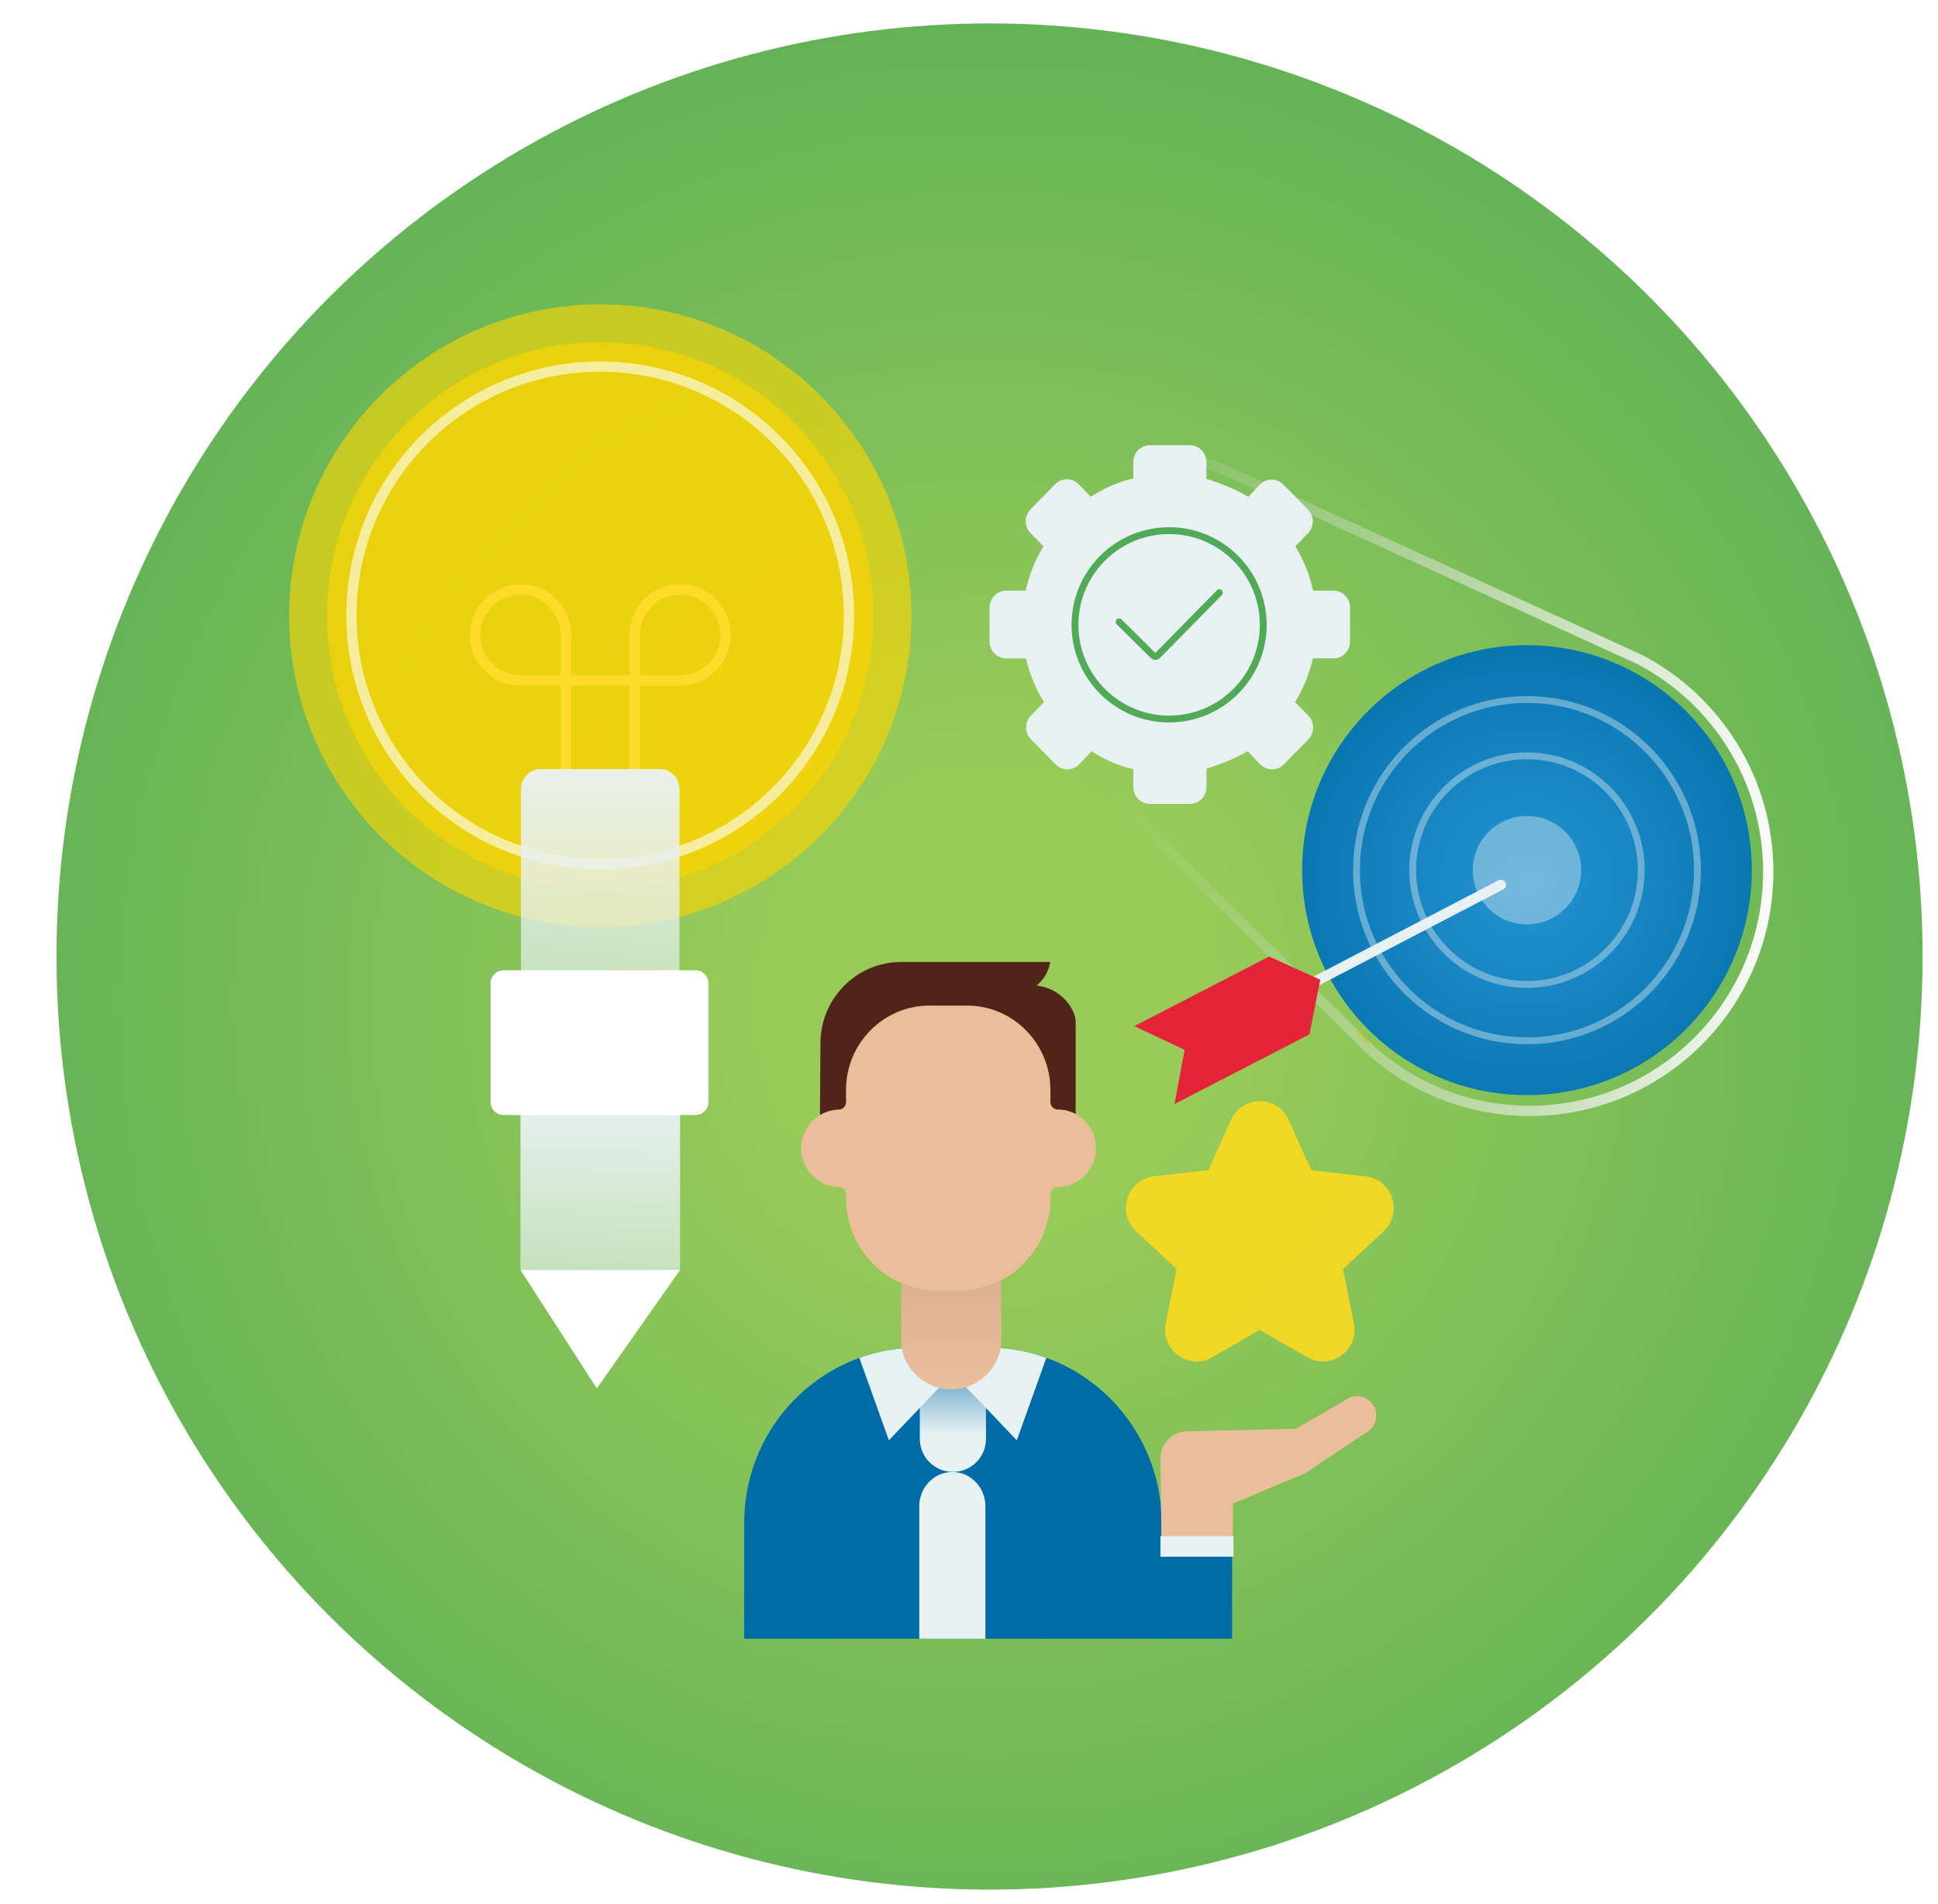 <svg width="566" height="556" viewBox="0 0 566 556" fill="none" xmlns="http://www.w3.org/2000/svg">
<g filter="url(#filter0_d_1073_187)">
<circle cx="289" cy="275.339" r="272.5" fill="url(#paint0_radial_1073_187)"/>
<path d="M314.157 294.434V326.434L313.352 328.044L298.66 322.207L280.748 295.843C283.163 292.489 290.248 285.418 299.264 283.969C308.28 282.52 314.157 290.031 314.157 294.434Z" fill="#502419"/>
<path d="M185.344 194.728H165.283V222.333H185.344V194.728Z" stroke="white" stroke-width="3" stroke-miterlimit="10"/>
<path d="M211.899 181.44C211.899 188.15 206.927 193.705 200.456 194.596C199.859 194.688 199.245 194.728 198.619 194.728H185.344V181.44C185.344 174.103 191.287 168.151 198.619 168.151C205.951 168.151 211.899 174.103 211.899 181.44Z" stroke="white" stroke-width="3" stroke-miterlimit="10"/>
<path d="M165.283 181.44V194.728H152.009C144.677 194.728 138.729 188.776 138.729 181.44C138.729 174.103 144.677 168.151 152.009 168.151C159.341 168.151 165.283 174.103 165.283 181.44Z" stroke="white" stroke-width="3" stroke-miterlimit="10"/>
<g filter="url(#filter1_f_1073_187)">
<path d="M175.314 266.72C225.497 266.72 266.179 226.013 266.179 175.799C266.179 125.584 225.497 84.877 175.314 84.877C125.13 84.877 84.449 125.584 84.449 175.799C84.449 226.013 125.13 266.72 175.314 266.72Z" fill="#FFD600" fill-opacity="0.6"/>
</g>
<path d="M445.957 299.944C473.458 299.944 495.753 277.636 495.753 250.117C495.753 222.598 473.458 200.29 445.957 200.29C418.455 200.29 396.161 222.598 396.161 250.117C396.161 277.636 418.455 299.944 445.957 299.944Z" fill="#83C6EB"/>
<path d="M445.957 315.817C482.22 315.817 511.617 286.402 511.617 250.117C511.617 213.831 482.22 184.416 445.957 184.416C409.694 184.416 380.297 213.831 380.297 250.117C380.297 286.402 409.694 315.817 445.957 315.817Z" fill="url(#paint1_radial_1073_187)"/>
<path opacity="0.4" d="M445.957 265.956C454.699 265.956 461.786 258.864 461.786 250.117C461.786 241.369 454.699 234.277 445.957 234.277C437.214 234.277 430.127 241.369 430.127 250.117C430.127 258.864 437.214 265.956 445.957 265.956Z" fill="#E8F1F2"/>
<path opacity="0.4" d="M445.957 283.507C464.386 283.507 479.326 268.558 479.326 250.117C479.326 231.676 464.386 216.727 445.957 216.727C427.527 216.727 412.587 231.676 412.587 250.117C412.587 268.558 427.527 283.507 445.957 283.507Z" stroke="#E8F1F2" stroke-width="2" stroke-miterlimit="10"/>
<path d="M516.419 250.578C516.419 289.149 485.232 320.421 446.759 320.421C428.625 320.421 412.116 313.479 399.724 302.094L399.683 302.053L396.157 298.57L309.942 213.502L305.34 208.964L305.31 208.934C297.919 200.568 293.428 189.552 293.428 177.486C293.428 151.28 314.614 130.033 340.754 130.033C346.351 130.033 351.713 131.006 356.696 132.795L363.883 136.078L472.139 185.518L478.934 188.626C478.969 188.637 478.998 188.655 479.033 188.679C501.255 200.34 516.419 223.685 516.419 250.578Z" stroke="url(#paint2_linear_1073_187)" stroke-width="3" stroke-miterlimit="10"/>
<path opacity="0.4" d="M445.957 299.944C473.458 299.944 495.753 277.636 495.753 250.117C495.753 222.598 473.458 200.29 445.957 200.29C418.455 200.29 396.161 222.598 396.161 250.117C396.161 277.636 418.455 299.944 445.957 299.944Z" stroke="#E8F1F2" stroke-width="2" stroke-miterlimit="10"/>
<path d="M438.331 254.408L380.37 284.597" stroke="#E8F1F2" stroke-width="3" stroke-linecap="round" stroke-linejoin="round"/>
<path d="M343.022 318.409L345.977 302.587L331.263 295.669L370.66 275.34L385.602 282.116L382.418 298.08L343.022 318.409Z" fill="#E42338"/>
<path opacity="0.4" d="M307.11 209.337L311.628 213.784C310.027 212.411 308.517 210.923 307.11 209.337Z" fill="#DDB400"/>
<path opacity="0.4" d="M396.276 297.146L399.738 300.558C398.538 299.467 397.384 298.323 396.276 297.146Z" stroke="#DDB400" stroke-miterlimit="10"/>
<g filter="url(#filter2_f_1073_187)">
<path d="M406.553 345.909C405.433 342.411 402.471 339.952 398.836 339.549L382.95 337.734L376.33 323.044C374.808 319.677 371.604 317.592 367.947 317.592C364.29 317.592 361.086 319.677 359.564 323.044L352.916 337.734L337.029 339.549C333.4 339.975 330.432 342.411 329.312 345.909C328.193 349.408 329.152 353.148 331.85 355.659L343.649 366.586L340.474 382.425C339.75 386.033 341.117 389.635 344.08 391.801C345.71 393.002 347.576 393.593 349.471 393.593C351.021 393.593 352.594 393.191 354.007 392.364L367.918 384.401L381.83 392.364C385.005 394.179 388.823 393.967 391.786 391.801C394.748 389.635 396.138 386.033 395.391 382.425L392.216 366.586L404.015 355.659C406.714 353.177 407.673 349.437 406.553 345.909Z" fill="#FFD600" fill-opacity="0.8"/>
</g>
<path opacity="0.3" d="M406.553 345.909C405.433 342.411 402.471 339.952 398.836 339.549L382.95 337.734L376.33 323.044C374.808 319.677 371.604 317.592 367.947 317.592C364.29 317.592 361.086 319.677 359.564 323.044L352.916 337.734L337.029 339.549C333.4 339.975 330.432 342.411 329.312 345.909C328.193 349.408 329.152 353.148 331.85 355.659L343.649 366.586L340.474 382.425C339.75 386.033 341.117 389.635 344.08 391.801C345.71 393.002 347.576 393.593 349.471 393.593C351.021 393.593 352.594 393.191 354.007 392.364L367.918 384.401L381.83 392.364C385.005 394.179 388.823 393.967 391.786 391.801C394.748 389.635 396.138 386.033 395.391 382.425L392.216 366.586L404.015 355.659C406.714 353.177 407.673 349.437 406.553 345.909Z" fill="#FFD600"/>
<path opacity="0.1" d="M406.553 345.909C405.433 342.411 402.471 339.952 398.836 339.549L382.95 337.734L376.33 323.044C374.808 319.677 371.604 317.592 367.947 317.592C364.29 317.592 361.086 319.677 359.564 323.044L352.916 337.734L337.029 339.549C333.4 339.975 330.432 342.411 329.312 345.909C328.193 349.408 329.152 353.148 331.85 355.659L343.649 366.586L340.474 382.425C339.75 386.033 341.117 389.635 344.08 391.801C345.71 393.002 347.576 393.593 349.471 393.593C351.021 393.593 352.594 393.191 354.007 392.364L367.918 384.401L381.83 392.364C385.005 394.179 388.823 393.967 391.786 391.801C394.748 389.635 396.138 386.033 395.391 382.425L392.216 366.586L404.015 355.659C406.714 353.177 407.673 349.437 406.553 345.909Z" fill="white"/>
<path d="M239.481 321.091L239.613 300.708C239.613 287.592 250.16 276.935 263.159 276.935H306.731C305.692 283.294 299.979 286.339 293.755 288.448C291.166 289.327 240.296 335.112 240.296 335.112" fill="#502419"/>
<path d="M389.424 168.482H383.505C382.5 163.886 380.766 159.623 378.297 155.538L382.006 151.747C383.878 149.834 383.878 146.714 382.006 144.801L374.806 137.499C373.859 136.551 372.619 136.04 371.298 136.057C369.978 136.057 368.755 136.631 367.825 137.614L364.592 141.09C360.59 138.659 355.618 136.867 352.346 135.839V130.944C352.346 128.238 350.158 126.009 347.477 126.009H335.839C333.158 126.009 330.97 128.221 330.97 130.944V135.718C326.629 136.723 322.725 138.424 318.563 141.067L315.072 137.453C314.147 136.505 312.924 135.971 311.621 135.971C310.318 135.971 309.078 136.482 308.148 137.43L300.971 144.749C299.099 146.645 299.099 149.765 300.971 151.678L304.737 155.544C302.291 159.589 300.597 163.852 299.57 168.488H293.868C291.187 168.488 289 170.7 289 173.423V183.35C289 186.056 291.17 188.285 293.868 188.285H299.65C300.678 192.807 302.412 197.006 304.915 201.057L301.091 204.963C299.22 206.876 299.22 209.996 301.091 211.909L308.291 219.228C309.215 220.176 310.479 220.711 311.782 220.67C313.102 220.67 314.325 220.119 315.233 219.148L318.804 215.396C322.984 218.039 326.733 219.642 330.976 220.624V225.835C330.976 228.541 333.146 230.77 335.845 230.77H347.483C350.164 230.77 352.351 228.558 352.351 225.835V220.504C355.549 219.498 360.418 217.763 364.38 215.373L368.031 219.182C368.956 220.148 370.179 220.665 371.505 220.682H371.522C372.826 220.682 374.049 220.171 374.973 219.223L382.092 211.938C383.964 210.025 383.964 206.905 382.092 204.992L378.205 201.045C380.668 197.058 382.368 192.853 383.413 188.274H389.43C392.111 188.274 394.282 186.062 394.282 183.339V173.411C394.282 170.705 392.111 168.476 389.413 168.476L389.43 168.459L389.424 168.482Z" fill="#E8F1F2"/>
<path d="M341.446 205.98C356.628 205.98 368.936 193.664 368.936 178.472C368.936 163.28 356.628 150.965 341.446 150.965C326.263 150.965 313.955 163.28 313.955 178.472C313.955 193.664 326.263 205.98 341.446 205.98Z" stroke="#50AA57" stroke-width="2" stroke-miterlimit="10"/>
<path d="M356.123 169.078L338.095 187.434C337.928 187.6 337.681 187.715 337.44 187.715C337.193 187.715 336.969 187.623 336.786 187.451L326.836 177.604" stroke="#50AA57" stroke-width="2" stroke-miterlimit="10" stroke-linecap="round"/>
<path d="M320.103 331.346C320.103 337.567 315.108 342.646 308.942 342.646C307.765 342.646 306.806 343.634 306.806 344.812V345.881C306.806 356.296 300.984 365.356 292.418 369.895C288.708 371.843 284.46 372.992 279.947 372.992H273.941C270.123 372.992 266.466 372.193 263.182 370.694C253.703 366.528 247.083 356.963 247.083 345.875V344.806C247.083 343.629 246.124 342.64 244.975 342.64C238.912 342.508 233.975 337.458 233.975 331.34C233.975 325.221 238.912 320.148 244.975 320.039C246.152 320.039 247.083 319.051 247.083 317.873V314.294C247.083 300.724 258.026 289.665 271.455 289.665H282.399C295.857 289.665 306.771 300.696 306.771 314.294V317.845C306.771 319.045 307.73 320.011 308.907 320.011C315.073 320.011 320.069 325.06 320.069 331.34H320.097L320.103 331.346Z" fill="#EBBE9B"/>
<path d="M339.244 444.496C339.034 437.227 339.572 416.325 351.59 416.017C356.018 419.036 413.539 408.997 359.843 432.117C358.804 432.564 359.843 436.344 359.843 437.443V474.582H217.353V440.713C217.353 418.533 231.355 399.629 251.013 392.553C254.96 391.077 259.124 390.143 263.473 389.739C264.511 395.396 268.779 399.9 274.274 401.267C275.393 401.561 276.597 401.723 277.819 401.723C279.311 401.723 280.75 401.509 282.116 401.077C287.29 399.497 291.236 395.096 292.2 389.652C296.869 389.998 301.378 390.99 305.589 392.524C325.218 399.658 339.249 418.533 339.249 440.713V460.932" fill="#006CA7"/>
<path d="M338.911 421.915C338.911 417.625 342.324 414.113 346.592 414.003L378.44 413.253L392.976 404.863C395.454 402.988 398.976 403.525 400.846 406.016C402.768 408.617 402.125 412.319 399.435 414.09L381.165 426.235L360.095 435.11C360.095 439.571 360.066 443.762 360.011 447.696H339.163C339.163 445.281 339.163 444.073 339.163 441.658" fill="#EBBE9B"/>
<path d="M287.962 406.076V416.176C287.962 418.847 286.894 421.278 285.132 423.013C283.398 424.776 280.992 425.845 278.299 425.845C272.931 425.845 268.636 421.519 268.636 416.176V406.076L273.551 400.923H283.082L288.02 406.076H287.968H287.962Z" fill="url(#paint3_linear_1073_187)"/>
<path d="M292.446 369.925V387.074C292.446 387.982 292.366 388.866 292.205 389.694C291.246 395.088 287.291 399.472 282.112 401.075C280.751 401.5 279.31 401.718 277.811 401.718C276.583 401.718 275.411 401.557 274.263 401.264C268.763 399.903 264.491 395.416 263.452 389.78C263.262 388.924 263.211 388.016 263.211 387.08V370.729C266.495 372.223 270.152 373.027 273.97 373.027H279.976C284.489 373.027 288.732 371.907 292.446 369.931V369.925Z" fill="url(#paint4_linear_1073_187)"/>
<path d="M278.117 425.879H278.169C283.47 425.879 287.792 430.362 287.792 435.876V474.583H268.471V435.876C268.471 430.368 272.787 425.879 278.094 425.879H278.123H278.117Z" fill="#E8F1F2"/>
<path d="M274.263 401.258L273.516 402.033L268.602 407.187L259.605 416.614L250.981 392.571C254.931 391.1 259.1 390.17 263.452 389.768C264.491 395.403 268.763 399.89 274.263 401.252V401.258Z" fill="#E8F1F2"/>
<path d="M305.583 392.555L296.959 416.627L287.962 407.199L283.024 402.046L282.089 401.058C287.267 399.484 291.218 395.1 292.182 389.677C296.856 390.021 301.369 391.01 305.583 392.538V392.567V392.555Z" fill="#E8F1F2"/>
<path opacity="0.6" d="M175.314 255.656C219.39 255.656 255.121 219.903 255.121 175.799C255.121 131.695 219.39 95.942 175.314 95.942C131.238 95.942 95.507 131.695 95.507 175.799C95.507 219.903 131.238 255.656 175.314 255.656Z" fill="#FFD600"/>
<path opacity="0.6" d="M175.29 248.371C215.415 248.371 247.943 215.843 247.943 175.718C247.943 135.592 215.415 103.064 175.29 103.064C135.165 103.064 102.637 135.592 102.637 175.718C102.637 215.843 135.165 248.371 175.29 248.371Z" stroke="white" stroke-width="3" stroke-miterlimit="10"/>
<path d="M360.244 447.614H338.911" stroke="#E8F1F2" stroke-width="6" stroke-miterlimit="10"/>
<path d="M198.618 319.235H152.009V366.874H198.618V319.235Z" fill="url(#paint5_linear_1073_187)"/>
<path fill-rule="evenodd" clip-rule="evenodd" d="M183.656 388.165L198.618 366.874H152.009L165.725 388.165L165.725 388.165L174.297 401.477L183.656 388.165H183.656Z" fill="white"/>
<path d="M198.435 226.489V281.78H152.146V226.489C152.146 223.234 154.695 220.599 157.842 220.599H192.738C195.886 220.599 198.435 223.234 198.435 226.489Z" fill="url(#paint6_linear_1073_187)"/>
<path d="M206.887 283.141V317.851C206.887 319.935 205.2 321.628 203.11 321.628H147.068C144.984 321.628 143.291 319.935 143.291 317.851V283.141C143.291 281.057 144.984 279.364 147.068 279.364H203.11C205.2 279.364 206.887 281.057 206.887 283.141Z" fill="white"/>
</g>
<defs>
<filter id="filter0_d_1073_187" x="12.5" y="2.839" width="553" height="553" filterUnits="userSpaceOnUse" color-interpolation-filters="sRGB">
<feFlood flood-opacity="0" result="BackgroundImageFix"/>
<feColorMatrix in="SourceAlpha" type="matrix" values="0 0 0 0 0 0 0 0 0 0 0 0 0 0 0 0 0 0 127 0" result="hardAlpha"/>
<feOffset dy="4"/>
<feGaussianBlur stdDeviation="2"/>
<feComposite in2="hardAlpha" operator="out"/>
<feColorMatrix type="matrix" values="0 0 0 0 0 0 0 0 0 0 0 0 0 0 0 0 0 0 0.25 0"/>
<feBlend mode="normal" in2="BackgroundImageFix" result="effect1_dropShadow_1073_187"/>
<feBlend mode="normal" in="SourceGraphic" in2="effect1_dropShadow_1073_187" result="shape"/>
</filter>
<filter id="filter1_f_1073_187" x="0.449" y="0.877" width="349.73" height="349.843" filterUnits="userSpaceOnUse" color-interpolation-filters="sRGB">
<feFlood flood-opacity="0" result="BackgroundImageFix"/>
<feBlend mode="normal" in="SourceGraphic" in2="BackgroundImageFix" result="shape"/>
<feGaussianBlur stdDeviation="42" result="effect1_foregroundBlur_1073_187"/>
</filter>
<filter id="filter2_f_1073_187" x="254.853" y="243.592" width="226.159" height="224.002" filterUnits="userSpaceOnUse" color-interpolation-filters="sRGB">
<feFlood flood-opacity="0" result="BackgroundImageFix"/>
<feBlend mode="normal" in="SourceGraphic" in2="BackgroundImageFix" result="shape"/>
<feGaussianBlur stdDeviation="37" result="effect1_foregroundBlur_1073_187"/>
</filter>
<radialGradient id="paint0_radial_1073_187" cx="0" cy="0" r="1" gradientUnits="userSpaceOnUse" gradientTransform="translate(289 288.632) rotate(89.299) scale(371.619 371.815)">
<stop offset="0.177" stop-color="#98CB58"/>
<stop offset="1" stop-color="#50AA57"/>
</radialGradient>
<radialGradient id="paint1_radial_1073_187" cx="0" cy="0" r="1" gradientUnits="userSpaceOnUse" gradientTransform="translate(445.957 253.322) rotate(89.299) scale(89.599 89.59)">
<stop stop-color="#2495D2"/>
<stop offset="1" stop-color="#006CA7"/>
</radialGradient>
<linearGradient id="paint2_linear_1073_187" x1="522.957" y1="225.227" x2="324.054" y2="225.227" gradientUnits="userSpaceOnUse">
<stop stop-color="white"/>
<stop offset="1" stop-color="#D9D9D9" stop-opacity="0"/>
</linearGradient>
<linearGradient id="paint3_linear_1073_187" x1="278.132" y1="382.609" x2="278.132" y2="425.879" gradientUnits="userSpaceOnUse">
<stop stop-color="#006CA7"/>
<stop offset="0.748" stop-color="#E8F1F2"/>
</linearGradient>
<linearGradient id="paint4_linear_1073_187" x1="277.729" y1="350.006" x2="277.829" y2="401.718" gradientUnits="userSpaceOnUse">
<stop stop-color="#DFB86F"/>
<stop offset="0" stop-color="#D2A888"/>
<stop offset="0.974" stop-color="#EBBE9B"/>
</linearGradient>
<linearGradient id="paint5_linear_1073_187" x1="175.111" y1="315.945" x2="175.111" y2="463.717" gradientUnits="userSpaceOnUse">
<stop stop-color="#E8F1F2"/>
<stop offset="1" stop-color="#E8F1F2" stop-opacity="0"/>
</linearGradient>
<linearGradient id="paint6_linear_1073_187" x1="175.089" y1="216.372" x2="175.089" y2="406.156" gradientUnits="userSpaceOnUse">
<stop stop-color="#E8F1F2"/>
<stop offset="1" stop-color="#E8F1F2" stop-opacity="0"/>
</linearGradient>
</defs>
</svg>
